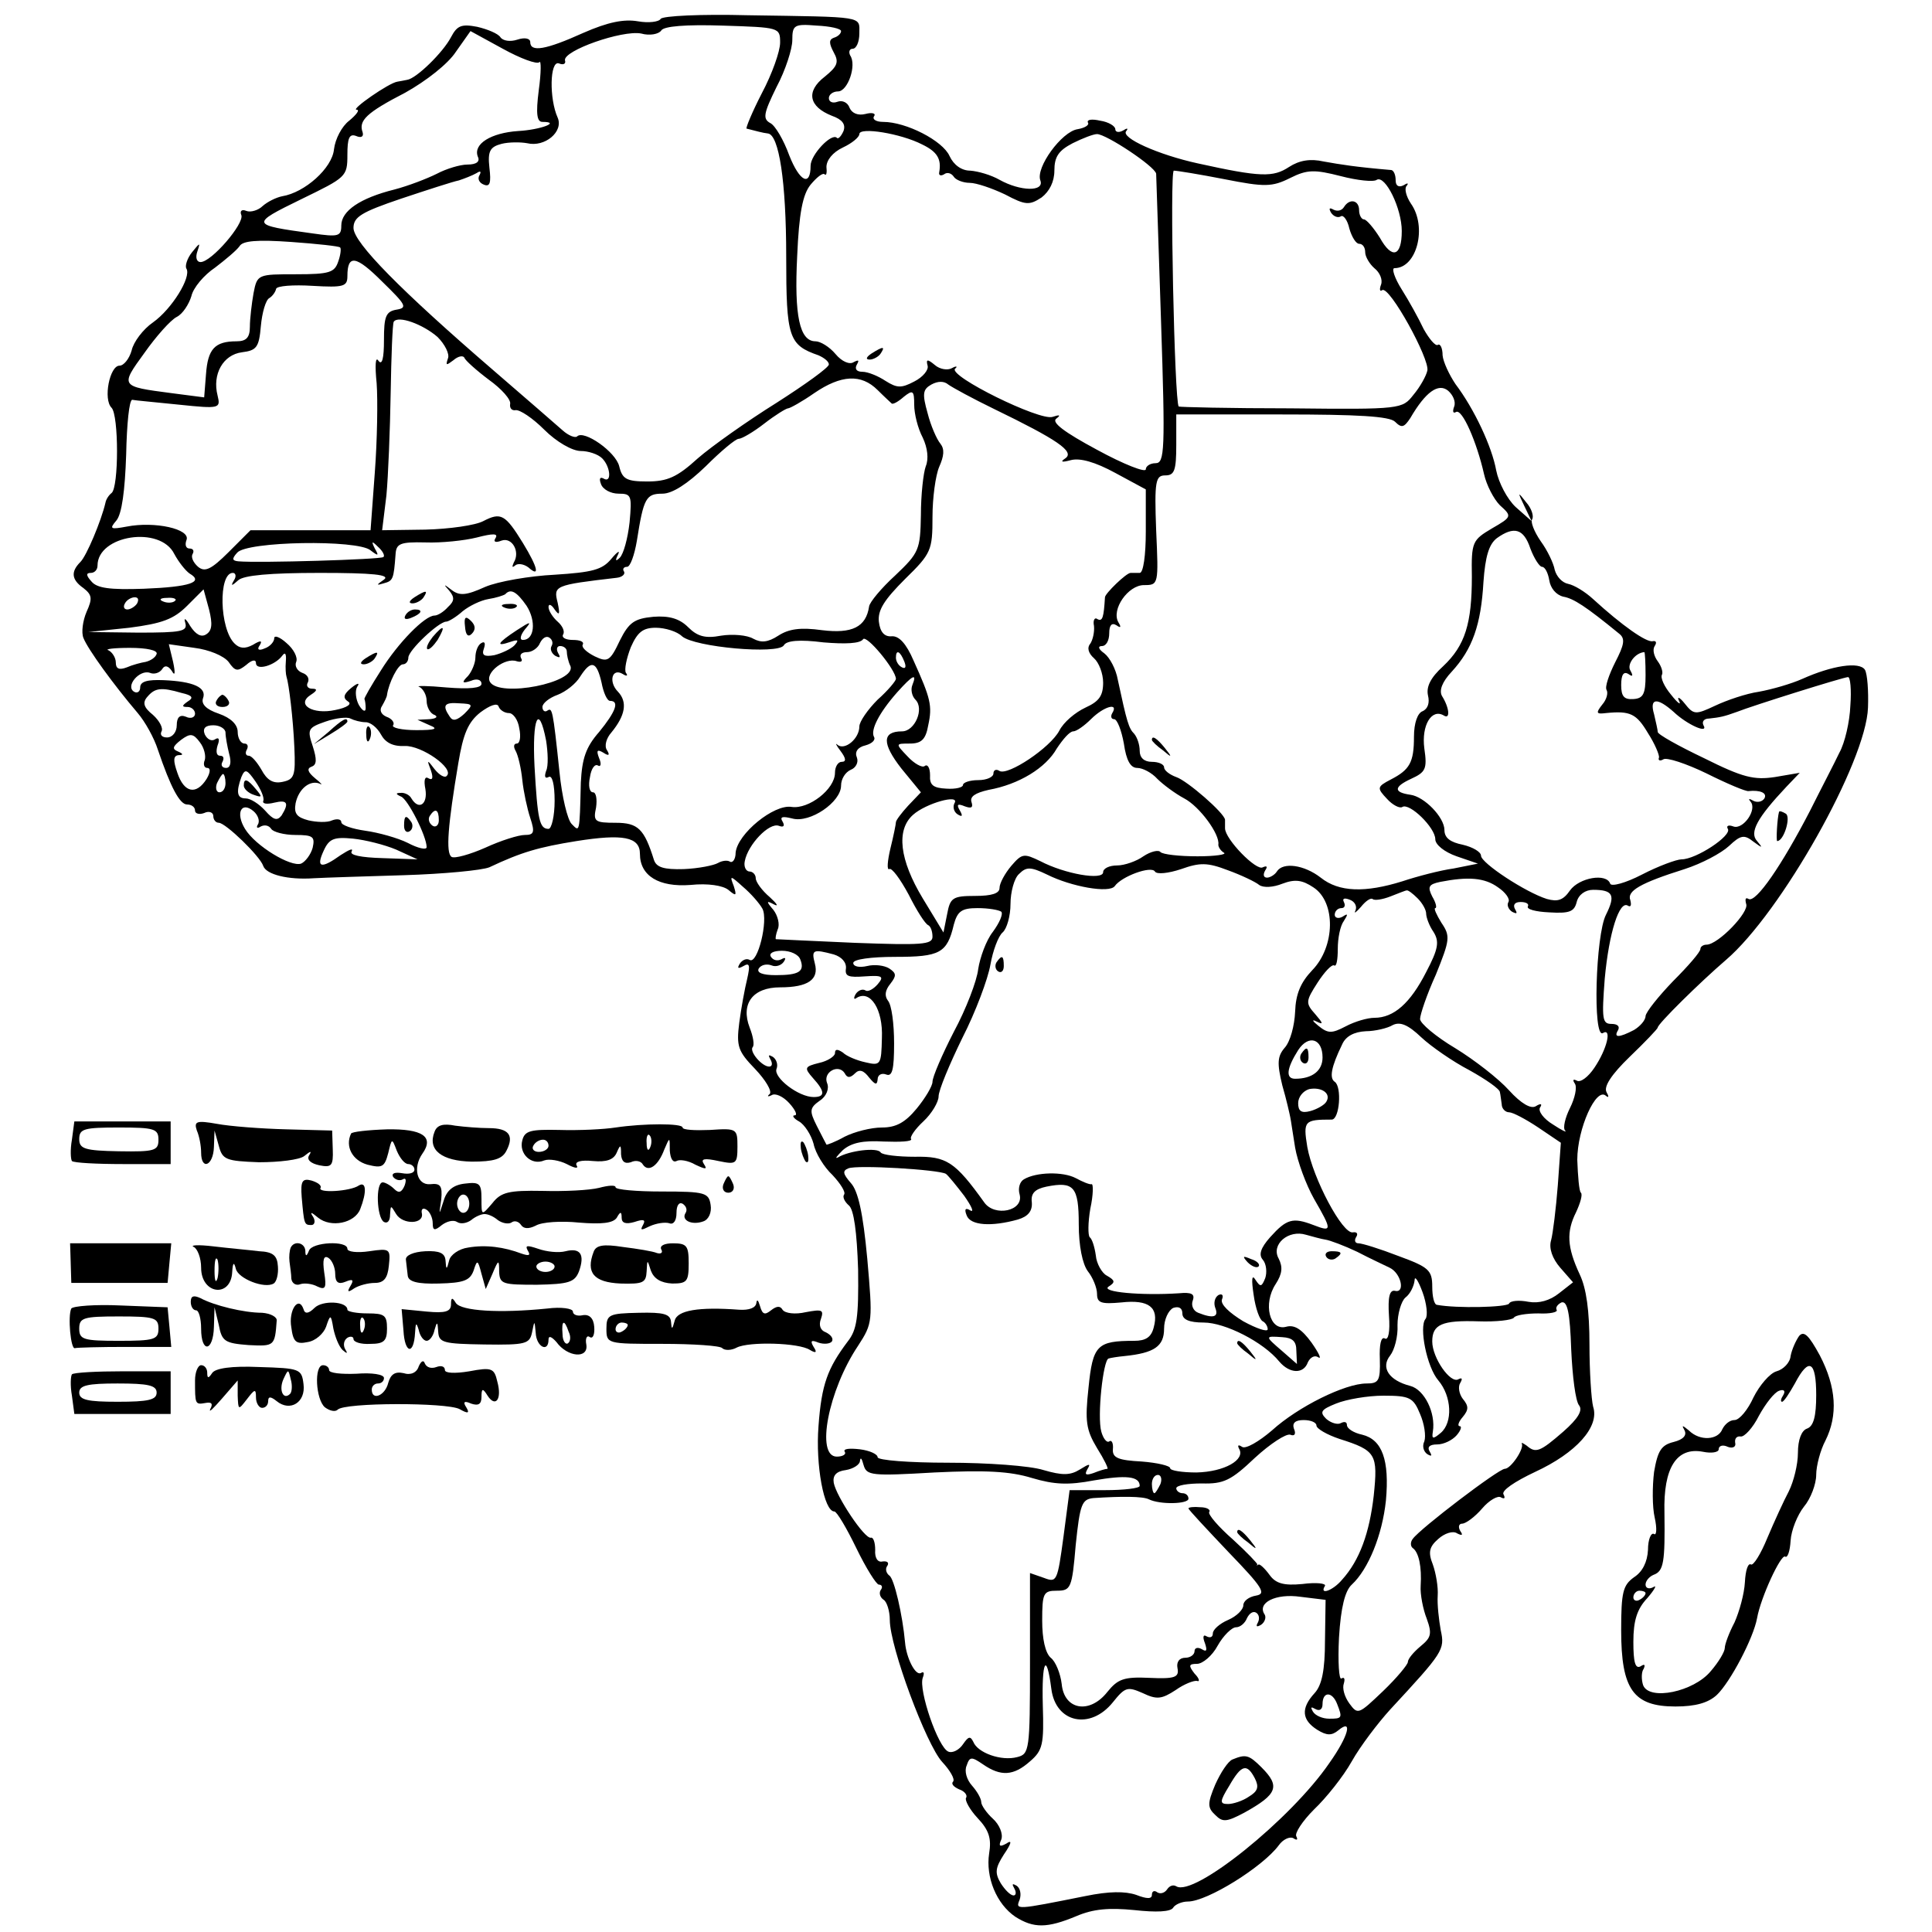 <?xml version="1.0" standalone="no"?>
<!DOCTYPE svg PUBLIC "-//W3C//DTD SVG 20010904//EN"
 "http://www.w3.org/TR/2001/REC-SVG-20010904/DTD/svg10.dtd">
<svg version="1.0" xmlns="http://www.w3.org/2000/svg"
 width="317pt" height="317pt" viewBox="0 0 317 317"
 preserveAspectRatio="xMidYMid meet">
<g transform="translate(0,317) scale(0.1,-0.1)"
fill="#000000" stroke="none">
<path d="M1084 3139 c-3 -5 -20 -7 -37 -4 -23 4 -49 -1 -90 -19 -62 -28 -87
-32 -87 -15 0 6 -9 8 -21 4 -12 -4 -24 -2 -28 4 -4 6 -21 13 -38 17 -26 5 -33
2 -43 -17 -13 -25 -57 -68 -72 -70 -4 -1 -11 -2 -16 -3 -14 -2 -77 -46 -67
-46 6 0 0 -8 -12 -18 -12 -9 -23 -30 -25 -47 -3 -31 -48 -71 -85 -77 -10 -2
-24 -9 -32 -16 -7 -7 -20 -11 -27 -8 -7 3 -11 0 -8 -7 5 -14 -49 -77 -67 -77
-6 0 -9 7 -5 18 5 15 4 14 -9 -2 -8 -10 -12 -23 -9 -27 8 -14 -24 -66 -55 -88
-16 -11 -32 -32 -35 -46 -4 -14 -13 -25 -20 -25 -16 0 -27 -55 -13 -69 12 -12
12 -131 0 -140 -4 -3 -9 -10 -10 -16 -7 -30 -31 -87 -41 -97 -16 -16 -15 -29
5 -43 14 -11 15 -17 5 -39 -6 -14 -9 -34 -5 -43 7 -18 49 -76 89 -123 12 -14
27 -41 33 -60 21 -62 36 -90 48 -90 7 0 13 -4 13 -10 0 -5 7 -7 15 -4 8 4 15
1 15 -5 0 -6 4 -11 9 -11 11 0 68 -55 73 -71 5 -14 41 -23 83 -20 17 1 83 3
148 5 65 2 128 8 140 13 53 25 81 33 143 43 76 12 104 7 104 -21 0 -36 31 -55
83 -51 29 3 53 -1 62 -8 13 -11 14 -10 9 6 -7 18 -6 18 15 -1 13 -11 27 -27
32 -36 10 -19 -8 -92 -21 -84 -5 3 -12 0 -16 -6 -5 -8 -3 -9 6 -4 10 6 11 1 6
-21 -4 -16 -10 -49 -13 -72 -5 -39 -2 -47 26 -76 17 -18 28 -36 24 -41 -5 -4
-3 -5 3 -2 6 4 19 -2 29 -13 10 -11 14 -20 9 -20 -5 0 -2 -5 7 -10 9 -5 20
-22 24 -37 3 -15 17 -38 31 -51 13 -14 22 -28 19 -32 -3 -4 1 -12 8 -18 8 -7
13 -43 15 -105 1 -79 -2 -99 -17 -118 -33 -44 -43 -70 -48 -139 -5 -64 9 -140
26 -140 4 0 20 -27 36 -60 16 -33 33 -60 37 -60 5 0 7 -4 3 -9 -3 -5 -1 -12 5
-16 5 -3 10 -18 10 -33 0 -44 60 -205 86 -233 13 -14 21 -28 18 -32 -4 -4 1
-9 10 -13 9 -3 14 -10 11 -14 -2 -4 6 -19 19 -33 19 -20 23 -34 19 -58 -6 -39
12 -83 43 -104 30 -19 52 -19 100 1 28 12 54 14 95 10 36 -4 60 -3 64 4 3 5
14 10 24 10 32 0 123 57 149 92 7 10 18 15 24 12 6 -4 8 -3 5 3 -3 5 10 25 29
44 20 19 48 54 62 79 14 25 43 63 63 85 87 94 90 98 83 130 -3 17 -6 42 -5 57
1 14 -3 37 -8 51 -8 20 -6 29 9 42 10 9 24 14 31 9 8 -4 10 -3 5 4 -4 7 -2 12
3 12 6 0 21 11 33 25 11 13 26 22 31 18 6 -3 7 -1 4 5 -4 6 18 21 52 37 67 31
106 74 95 107 -3 12 -6 58 -6 102 0 55 -5 92 -16 115 -21 45 -22 70 -6 102 7
15 11 29 8 32 -3 2 -5 27 -6 54 0 51 31 120 47 105 5 -4 5 -1 1 6 -5 9 8 29
38 58 25 24 46 46 46 48 0 6 69 74 112 111 90 77 230 325 233 414 1 27 -1 55
-5 62 -9 14 -54 7 -103 -15 -18 -8 -49 -17 -71 -21 -21 -3 -53 -14 -72 -23
-32 -15 -35 -15 -50 4 -8 10 -13 12 -9 4 4 -8 -2 -4 -13 10 -11 13 -18 28 -15
33 2 4 -1 14 -7 22 -6 8 -9 19 -5 25 4 6 2 9 -3 8 -10 -3 -51 26 -98 69 -13
12 -31 23 -41 25 -10 2 -19 12 -22 23 -2 11 -12 32 -23 47 -11 16 -17 32 -14
36 3 5 -1 18 -10 28 -14 18 -14 17 -3 -6 l12 -25 -26 23 c-14 13 -28 40 -32
60 -7 39 -36 101 -67 142 -10 15 -20 36 -21 47 0 12 -4 20 -8 17 -4 -2 -14 10
-23 26 -8 17 -24 46 -36 65 -12 19 -17 35 -12 35 37 0 54 68 27 106 -8 12 -11
25 -7 29 4 5 1 5 -5 1 -8 -4 -13 -1 -13 8 0 9 -3 16 -7 17 -59 5 -83 9 -111
14 -22 5 -40 2 -57 -9 -26 -17 -46 -17 -150 6 -64 14 -127 42 -117 53 4 5 1 5
-5 1 -7 -4 -13 -3 -13 2 0 5 -11 12 -25 14 -13 3 -22 2 -20 -3 3 -4 -5 -9 -17
-11 -26 -4 -69 -63 -61 -84 7 -19 -33 -18 -67 1 -14 8 -35 14 -48 15 -14 0
-27 9 -34 24 -11 25 -71 56 -109 56 -11 0 -18 4 -15 9 4 5 -3 7 -14 4 -12 -3
-22 1 -26 10 -3 9 -12 13 -20 10 -8 -3 -14 0 -14 6 0 6 7 11 15 11 16 0 31 43
20 59 -3 6 -1 11 4 11 6 0 11 11 11 25 0 29 11 27 -183 30 -76 2 -140 -1 -143
-6z m196 -39 c0 -14 -13 -51 -30 -83 -16 -31 -27 -58 -25 -58 16 -4 26 -7 35
-8 18 -2 30 -78 30 -202 0 -133 4 -145 53 -162 9 -4 17 -10 17 -15 0 -5 -39
-33 -86 -63 -48 -30 -106 -71 -129 -91 -34 -31 -50 -38 -83 -38 -34 0 -41 4
-46 25 -6 24 -58 60 -69 49 -3 -3 -14 1 -24 10 -10 9 -61 53 -113 98 -152 131
-230 210 -230 234 0 18 13 26 78 48 42 14 85 28 95 30 9 3 22 8 29 12 6 4 8 3
5 -3 -4 -6 -1 -13 7 -16 10 -4 12 3 9 28 -3 27 1 34 20 39 12 3 31 3 42 1 29
-7 60 19 50 42 -14 31 -13 94 2 89 7 -3 12 -1 10 5 -3 16 94 50 125 44 14 -4
29 -1 33 5 4 7 40 10 101 8 93 -3 94 -3 94 -28z m100 19 c0 -4 -5 -9 -12 -11
-8 -3 -8 -9 0 -24 9 -16 6 -23 -15 -40 -31 -24 -26 -49 12 -64 17 -6 23 -14
19 -25 -4 -9 -9 -14 -11 -11 -9 8 -43 -28 -43 -46 0 -35 -18 -26 -35 17 -9 25
-23 49 -31 53 -13 7 -11 16 10 59 15 28 26 63 26 77 0 25 3 27 40 24 22 -1 40
-5 40 -9z m-495 -51 c3 4 3 -17 -1 -46 -5 -39 -3 -52 6 -52 31 0 -3 -13 -40
-15 -44 -3 -74 -21 -66 -42 4 -8 -2 -13 -17 -13 -12 0 -35 -7 -50 -15 -16 -8
-47 -20 -70 -26 -56 -14 -87 -35 -87 -59 0 -18 -5 -19 -47 -13 -102 14 -103
15 -19 56 74 36 76 37 76 73 0 27 3 35 14 31 9 -4 13 -1 11 6 -7 19 6 32 70
65 34 19 70 47 83 67 l24 34 53 -29 c29 -16 56 -26 60 -22z m628 -135 c25 -12
32 -24 28 -46 -1 -5 3 -6 8 -3 5 4 12 2 16 -4 3 -5 15 -10 26 -10 11 0 37 -9
58 -19 34 -18 40 -18 60 -5 13 10 21 26 21 44 0 23 7 33 30 45 16 8 34 15 40
15 15 0 95 -53 97 -65 0 -5 4 -115 8 -242 7 -212 6 -233 -9 -233 -9 0 -16 -5
-16 -10 0 -6 -36 8 -80 32 -54 29 -75 45 -67 51 8 6 6 7 -6 3 -21 -7 -171 67
-160 79 5 4 2 5 -5 1 -7 -4 -20 -2 -28 5 -12 10 -15 10 -12 -1 2 -7 -8 -19
-22 -26 -21 -11 -28 -11 -47 1 -12 8 -29 15 -38 15 -10 0 -13 5 -9 12 4 7 3 8
-5 4 -7 -5 -20 1 -30 13 -10 12 -25 21 -33 21 -26 0 -35 42 -30 140 3 70 9
101 22 117 10 12 20 20 23 17 3 -3 4 3 3 12 0 11 10 24 27 32 15 7 27 17 27
22 0 12 68 1 103 -17z m496 -57 c66 -13 78 -13 108 2 28 14 40 14 83 3 27 -7
54 -10 59 -6 14 8 41 -47 41 -84 0 -42 -16 -47 -36 -11 -10 16 -22 30 -26 30
-4 0 -8 7 -8 15 0 17 -16 20 -25 5 -4 -6 -11 -7 -17 -4 -7 4 -8 2 -4 -5 4 -6
11 -9 16 -6 4 3 11 -6 14 -20 4 -14 11 -25 16 -25 6 0 10 -6 10 -14 0 -7 7
-19 15 -26 9 -7 14 -19 11 -27 -3 -8 -2 -12 2 -9 12 7 78 -113 74 -132 -2 -9
-12 -27 -23 -40 -18 -23 -20 -24 -201 -22 -100 0 -183 2 -184 3 -7 8 -15 387
-8 387 5 0 42 -6 83 -14z m-1451 -112 c2 -1 1 -12 -3 -23 -6 -18 -14 -21 -69
-21 -63 0 -64 0 -70 -31 -3 -17 -6 -42 -6 -55 0 -18 -6 -24 -22 -24 -36 0 -47
-13 -50 -54 l-3 -38 -54 7 c-84 11 -84 11 -44 66 19 27 43 54 53 59 10 5 20
21 24 34 3 14 21 35 39 47 17 13 35 28 40 35 5 9 29 11 85 7 42 -3 79 -7 80
-9z m93 -102 c-18 -3 -21 -11 -21 -50 0 -30 -3 -42 -9 -34 -5 8 -6 -7 -3 -37
2 -27 1 -93 -3 -146 l-7 -95 -99 0 -98 0 -36 -36 c-29 -29 -39 -33 -50 -24 -8
7 -12 16 -9 21 3 5 1 9 -5 9 -6 0 -8 6 -5 14 7 18 -52 31 -98 22 -27 -5 -29
-4 -17 10 9 11 14 49 16 108 1 50 5 90 10 90 4 -1 39 -4 77 -8 67 -7 68 -6 63
15 -9 35 9 67 40 71 24 3 28 8 31 43 2 22 8 43 14 46 5 3 10 10 11 15 1 5 28
7 60 5 51 -3 57 -1 57 16 0 36 14 34 57 -9 39 -38 42 -43 24 -46z m67 -45 c12
-12 20 -28 17 -35 -4 -12 -3 -12 9 -3 8 7 16 8 18 4 1 -4 20 -21 40 -36 21
-15 37 -33 35 -40 -1 -7 3 -11 9 -10 7 1 28 -13 47 -32 20 -20 46 -35 60 -35
12 0 28 -5 35 -12 14 -14 16 -42 2 -33 -6 3 -7 -1 -4 -9 3 -9 16 -16 29 -16
21 0 22 -3 18 -47 -3 -27 -10 -52 -16 -58 -7 -7 -8 -5 -3 5 4 8 -1 5 -11 -7
-15 -18 -31 -22 -93 -26 -41 -2 -93 -11 -114 -20 -31 -14 -42 -15 -55 -5 -13
10 -14 10 -4 -1 9 -11 9 -17 -2 -27 -7 -8 -17 -14 -22 -14 -16 0 -60 -45 -88
-90 -16 -25 -28 -46 -27 -47 1 -2 2 -9 2 -15 0 -7 -5 -5 -11 5 -5 9 -7 23 -3
30 5 7 1 7 -10 -2 -12 -10 -14 -16 -5 -22 7 -4 -1 -10 -21 -14 -37 -8 -65 9
-40 25 11 7 11 10 2 10 -7 0 -10 5 -7 10 3 6 0 13 -9 16 -8 3 -13 11 -10 18 3
7 -4 21 -16 31 -11 10 -20 13 -20 8 0 -6 -7 -14 -16 -17 -9 -4 -13 -2 -8 5 5
8 2 9 -11 1 -13 -7 -22 -6 -30 2 -25 24 -27 116 -3 116 5 0 6 -6 2 -12 -6 -10
-4 -10 7 0 9 8 51 12 134 12 87 0 116 -3 105 -11 -13 -9 -13 -10 0 -6 15 4 16
7 19 47 1 18 7 21 49 20 26 -1 64 3 84 8 27 7 36 7 31 -1 -4 -6 0 -8 10 -4 17
6 31 -18 20 -36 -3 -7 -3 -9 2 -5 4 4 14 3 22 -3 19 -17 16 -1 -9 40 -29 47
-36 51 -65 36 -13 -7 -56 -13 -95 -14 l-71 -1 7 57 c3 32 6 108 7 168 1 61 3
113 5 117 7 11 48 -4 72 -25z m722 -87 c11 -11 22 -21 23 -22 2 -2 11 3 20 11
15 12 17 10 17 -13 0 -15 6 -39 14 -54 8 -17 10 -35 5 -47 -4 -11 -8 -47 -8
-80 -1 -57 -3 -62 -42 -99 -23 -21 -42 -44 -43 -51 -5 -34 -28 -45 -77 -39
-36 5 -55 2 -72 -9 -17 -11 -28 -12 -41 -5 -10 6 -34 8 -53 5 -26 -5 -39 -1
-54 14 -14 14 -31 19 -57 17 -31 -3 -40 -9 -55 -39 -16 -34 -20 -36 -41 -26
-14 7 -22 15 -20 19 3 5 -4 8 -16 8 -12 0 -19 4 -16 9 3 5 -1 14 -9 21 -8 7
-15 18 -15 24 0 6 5 4 10 -4 8 -11 9 -8 5 11 -7 28 -6 29 97 41 9 1 14 6 12
10 -3 4 -1 8 5 8 5 0 12 19 16 43 11 70 15 77 42 77 16 0 41 16 71 45 25 25
49 45 54 45 5 0 24 11 42 25 18 14 36 25 39 25 3 0 23 11 43 25 44 30 77 32
104 5z m191 -31 c103 -50 133 -70 117 -81 -9 -6 -6 -7 9 -3 15 4 40 -3 73 -21
l50 -27 0 -69 c0 -39 -4 -68 -10 -68 -5 0 -12 0 -15 0 -7 0 -42 -34 -42 -40
-2 -33 -4 -40 -12 -36 -5 4 -8 -2 -6 -11 1 -10 -2 -23 -6 -29 -6 -7 -3 -16 6
-24 8 -7 15 -25 15 -40 0 -22 -7 -31 -29 -41 -17 -8 -36 -24 -43 -38 -15 -28
-84 -74 -98 -66 -6 4 -10 1 -10 -4 0 -6 -11 -11 -25 -11 -14 0 -25 -4 -25 -8
0 -4 -12 -7 -27 -6 -22 1 -28 6 -27 22 0 12 -4 19 -9 15 -4 -3 -17 4 -28 16
-20 21 -20 21 4 21 19 0 26 7 30 30 7 32 4 44 -24 106 -12 28 -24 41 -36 40
-12 -1 -19 7 -21 24 -2 19 9 36 43 70 43 42 45 47 45 102 0 31 5 68 11 82 8
18 9 29 2 38 -6 7 -16 30 -21 50 -9 32 -8 39 6 47 11 6 21 6 28 0 7 -5 40 -23
75 -40z m755 4 c-3 -8 -2 -12 3 -9 10 6 34 -49 46 -102 4 -18 16 -41 26 -51
20 -18 20 -19 -13 -38 -32 -19 -34 -22 -33 -79 0 -77 -11 -113 -47 -147 -21
-19 -28 -34 -25 -48 3 -12 0 -22 -9 -26 -8 -3 -14 -19 -14 -42 0 -42 -7 -54
-38 -70 -23 -12 -23 -14 -6 -32 9 -10 21 -16 25 -13 12 7 54 -34 54 -53 0 -9
15 -21 35 -28 l35 -12 -40 -8 c-22 -3 -60 -13 -84 -21 -61 -19 -104 -18 -134
6 -27 21 -62 26 -72 10 -3 -5 -11 -10 -16 -10 -6 0 -7 5 -3 12 4 6 3 8 -4 5
-10 -7 -62 46 -62 64 0 5 0 11 0 14 -1 11 -62 64 -80 70 -11 4 -20 11 -20 16
0 5 -9 9 -20 9 -13 0 -20 7 -20 18 0 10 -4 22 -9 28 -9 9 -12 19 -27 89 -3 17
-13 36 -22 43 -10 7 -11 12 -4 12 7 0 12 9 12 21 0 13 4 18 12 13 7 -5 8 -3 3
5 -12 21 16 61 42 61 24 0 24 1 20 90 -3 81 -1 90 15 90 15 0 18 8 18 50 l0
50 173 0 c125 0 177 -3 186 -12 11 -11 15 -9 25 6 25 43 46 58 62 45 8 -7 13
-18 10 -26z m125 -233 c6 -16 15 -30 19 -30 5 0 10 -10 12 -22 2 -13 11 -24
23 -27 17 -3 37 -16 92 -61 10 -8 8 -18 -7 -47 -10 -20 -17 -40 -14 -45 3 -5
0 -16 -7 -24 -11 -14 -10 -16 6 -14 40 4 50 -1 69 -33 11 -17 19 -36 18 -40
-2 -5 2 -6 7 -3 5 4 38 -7 71 -23 34 -17 65 -30 69 -29 19 2 31 -3 26 -12 -4
-6 -12 -7 -18 -4 -7 4 -9 4 -5 -1 12 -13 -12 -47 -28 -41 -8 3 -12 1 -9 -4 7
-11 -52 -50 -76 -50 -8 0 -38 -11 -65 -25 -27 -14 -50 -20 -52 -15 -6 18 -51
10 -66 -11 -11 -16 -20 -19 -38 -14 -35 11 -108 59 -108 71 0 6 -13 14 -30 18
-20 4 -30 11 -30 24 0 21 -33 55 -56 58 -28 4 -27 13 1 26 24 11 27 16 22 50
-5 38 12 66 32 54 11 -7 9 13 -3 32 -5 9 0 23 16 40 34 37 48 77 52 147 3 42
9 62 22 72 28 20 44 16 55 -17z m-2225 -9 c7 -13 18 -27 25 -32 24 -14 1 -22
-75 -25 -56 -2 -77 1 -86 12 -9 10 -9 14 -1 14 6 0 11 5 11 12 0 50 103 66
126 19z m322 6 c13 -10 14 -9 7 3 -6 12 -5 13 5 3 8 -7 12 -15 9 -17 -4 -4
-205 -10 -238 -7 -10 1 -11 4 -2 14 15 19 198 22 219 4z m-270 -138 c-8 -5
-17 0 -26 14 -7 12 -11 15 -8 5 4 -14 -6 -16 -77 -16 l-82 1 67 7 c54 7 73 14
95 36 l27 27 9 -33 c6 -24 5 -35 -5 -41z m526 47 c16 -25 13 -56 -6 -56 -6 0
-4 8 3 17 12 14 10 14 -13 -1 -32 -21 -36 -28 -10 -19 12 4 14 3 6 -6 -6 -6
-21 -13 -33 -16 -17 -3 -21 0 -17 11 3 9 1 12 -4 9 -6 -3 -10 -14 -10 -24 0
-9 -6 -23 -12 -30 -11 -11 -10 -13 5 -8 9 4 17 2 17 -5 0 -7 -20 -9 -57 -6
-32 3 -52 3 -45 1 6 -3 12 -13 12 -23 0 -10 6 -21 13 -23 6 -3 3 -6 -8 -7
l-20 -1 20 -9 c15 -6 9 -8 -22 -8 -24 0 -41 4 -38 8 3 4 -2 11 -11 14 -9 4
-12 11 -7 18 4 7 8 15 8 18 3 20 18 50 26 50 5 0 9 5 9 11 0 12 50 59 62 59 4
0 17 8 27 17 11 9 30 18 42 20 13 2 25 6 28 8 9 10 19 4 35 -19z m-639 4 c-3
-5 -11 -10 -16 -10 -6 0 -7 5 -4 10 3 6 11 10 16 10 6 0 7 -4 4 -10z m62 4
c-3 -3 -12 -4 -19 -1 -8 3 -5 6 6 6 11 1 17 -2 13 -5z m832 -58 c21 -18 157
-30 167 -15 4 8 26 10 65 5 36 -3 60 -2 65 5 5 9 54 -50 54 -65 0 -3 -13 -19
-30 -34 -16 -16 -30 -36 -30 -44 0 -20 -24 -40 -36 -30 -4 4 -2 -1 5 -10 9
-12 10 -18 2 -18 -6 0 -11 -8 -11 -18 0 -27 -43 -60 -71 -56 -29 5 -89 -44
-92 -75 0 -11 -5 -17 -9 -15 -4 3 -13 2 -20 -2 -7 -4 -32 -9 -56 -10 -33 -1
-45 3 -49 15 -16 51 -26 61 -63 61 -34 0 -37 2 -32 25 2 14 0 25 -5 25 -6 0
-8 11 -5 25 2 14 8 22 13 19 5 -3 6 3 2 12 -5 13 -3 15 7 9 9 -6 11 -4 6 4 -5
7 -1 20 7 29 23 28 27 50 11 67 -16 16 -10 40 8 29 6 -4 9 -3 5 2 -3 5 1 24 8
42 11 25 20 32 41 32 15 0 35 -6 43 -14z m-214 -16 c-3 -5 0 -12 6 -16 8 -4 9
-3 5 4 -4 7 -2 12 3 12 6 0 11 -4 11 -9 0 -5 2 -16 6 -24 10 -27 -116 -52
-132 -26 -9 15 25 41 44 34 7 -2 10 0 7 5 -3 6 1 10 10 10 8 0 18 7 21 15 4 8
10 12 15 9 5 -3 7 -9 4 -14z m-648 -13 c-2 -6 -10 -11 -18 -13 -7 -1 -22 -5
-31 -9 -13 -5 -18 -2 -18 8 0 8 -6 17 -12 20 -7 2 9 4 35 4 28 0 46 -4 44 -10z
m118 -13 c11 -16 15 -16 29 -5 10 9 16 9 16 3 0 -13 31 -4 43 12 5 7 7 3 6 -9
-1 -11 0 -22 1 -25 4 -12 11 -69 13 -117 2 -46 0 -52 -20 -56 -15 -3 -25 3
-34 20 -7 12 -16 23 -21 23 -5 0 -6 5 -3 10 3 6 1 10 -4 10 -6 0 -11 9 -11 19
0 12 -11 23 -31 30 -21 7 -29 16 -26 25 7 18 -16 28 -65 30 -26 1 -38 -2 -38
-12 0 -7 -5 -10 -10 -7 -15 9 9 37 26 31 7 -3 16 0 20 6 4 7 10 6 16 -3 5 -9
6 -4 2 15 l-7 29 42 -6 c24 -3 48 -13 56 -23z m1109 0 c3 -8 2 -12 -4 -9 -6 3
-10 10 -10 16 0 14 7 11 14 -7z m1216 -22 c0 -31 -4 -38 -20 -39 -15 -1 -20 4
-20 23 0 17 4 23 12 18 7 -5 8 -3 3 6 -6 10 8 29 23 30 1 0 2 -17 2 -38z
m-1713 -12 c3 -16 9 -30 14 -30 16 0 9 -18 -18 -51 -22 -25 -28 -44 -30 -83
-2 -85 -2 -81 -15 -68 -7 7 -16 45 -20 85 -11 105 -12 106 -20 101 -4 -3 -8 0
-8 6 0 6 11 15 25 20 13 5 30 18 37 30 18 28 27 25 35 -10z m510 -4 c-3 -7 -1
-18 5 -24 15 -15 -1 -52 -22 -52 -33 0 -33 -20 -1 -61 l32 -39 -21 -22 c-11
-12 -20 -24 -20 -27 0 -3 -4 -23 -9 -43 -5 -21 -6 -36 -2 -34 4 3 18 -16 32
-42 13 -26 27 -48 32 -50 4 -2 7 -10 7 -19 0 -13 -18 -14 -127 -10 -71 3 -129
6 -130 6 -1 1 0 8 3 16 4 8 0 23 -7 32 -12 14 -12 16 1 9 8 -4 5 1 -7 12 -13
11 -23 25 -23 31 0 6 -5 11 -10 11 -6 0 -10 8 -8 17 5 27 40 64 56 58 8 -3 10
0 6 7 -5 8 0 9 16 5 29 -8 80 27 80 54 0 11 7 22 16 26 8 3 13 12 10 20 -4 9
1 17 14 20 11 3 17 9 14 14 -6 11 8 39 38 73 26 29 33 32 25 12z m1539 -34
c-1 -26 -9 -61 -18 -77 -8 -17 -30 -59 -48 -95 -46 -89 -89 -152 -101 -145 -5
3 -6 0 -4 -8 6 -13 -46 -67 -65 -67 -5 0 -10 -3 -10 -7 0 -5 -20 -28 -45 -53
-24 -25 -44 -50 -45 -57 0 -7 -9 -17 -19 -23 -25 -13 -34 -13 -26 0 3 6 -1 10
-11 10 -15 0 -16 8 -11 74 7 76 24 129 38 120 5 -3 6 1 4 9 -6 15 16 28 89 51
28 9 60 26 73 38 19 18 25 19 40 7 15 -11 16 -11 6 1 -13 14 0 38 48 89 l22
23 -41 -7 c-34 -5 -52 -1 -116 31 -42 20 -76 39 -76 43 0 3 -3 16 -6 29 -8 27
5 28 32 4 22 -21 58 -37 49 -22 -3 6 1 11 9 11 18 2 24 3 46 11 25 10 175 57
182 57 4 1 6 -21 4 -47z m-2738 21 c18 -4 20 -8 10 -14 -10 -7 -10 -9 0 -9 6
0 12 -5 12 -11 0 -6 -7 -9 -15 -5 -10 4 -15 -1 -15 -14 0 -11 -7 -20 -16 -20
-8 0 -12 4 -9 10 3 5 -3 17 -14 27 -15 12 -18 20 -9 30 12 14 22 16 56 6z
m464 -34 c-12 -11 -19 -13 -24 -5 -13 19 -9 24 16 22 22 -1 23 -2 8 -17z m73
1 c7 0 15 -11 17 -25 3 -14 1 -25 -4 -25 -5 0 -6 -5 -2 -12 4 -7 9 -28 11 -48
2 -19 8 -47 13 -62 8 -24 6 -28 -9 -28 -10 0 -39 -9 -65 -21 -25 -11 -50 -18
-55 -15 -10 6 -6 53 11 154 8 48 16 67 36 83 16 12 28 16 30 10 2 -6 10 -11
17 -11z m990 0 c-3 -5 -2 -10 3 -10 5 0 12 -18 16 -40 4 -28 11 -40 22 -40 9
0 24 -8 33 -18 9 -9 29 -24 44 -32 25 -13 59 -59 56 -76 0 -4 4 -10 9 -13 6
-3 -14 -6 -43 -6 -30 0 -57 3 -61 7 -3 4 -16 1 -28 -7 -11 -8 -31 -15 -43 -15
-13 0 -23 -5 -23 -11 0 -14 -63 -3 -103 18 -27 13 -30 13 -48 -8 -10 -12 -19
-28 -19 -36 0 -9 -13 -13 -40 -13 -37 0 -41 -3 -46 -30 l-6 -30 -34 56 c-38
63 -44 112 -16 137 21 19 78 35 68 19 -3 -6 -1 -14 5 -18 8 -5 9 -3 4 6 -6 10
-4 12 8 7 11 -4 14 -2 11 7 -3 9 6 15 28 20 50 9 94 36 112 68 10 15 21 28 27
28 5 0 18 9 29 20 21 21 46 28 35 10z m-1225 -15 c8 0 19 -9 25 -20 7 -13 19
-20 39 -19 28 1 82 -37 69 -49 -3 -4 -12 1 -20 11 -12 16 -13 16 -6 -2 4 -12
3 -17 -4 -13 -6 4 -8 -3 -5 -18 4 -25 -11 -35 -23 -15 -3 6 -12 10 -18 9 -8 0
-8 -2 1 -6 11 -4 42 -65 42 -83 0 -5 -14 -2 -31 7 -16 8 -48 17 -70 20 -21 3
-39 9 -39 14 0 5 -7 6 -15 3 -8 -4 -26 -3 -39 0 -19 5 -24 11 -21 28 5 24 24
39 40 32 5 -3 2 1 -8 9 -12 10 -14 16 -6 19 9 3 9 12 2 34 -9 27 -8 30 21 40
17 6 36 8 41 5 6 -3 17 -6 25 -6z m296 -30 c3 -19 4 -42 0 -50 -3 -9 -2 -13 4
-10 6 4 10 -12 10 -39 0 -25 -5 -46 -10 -46 -15 0 -18 15 -23 103 -4 79 7 104
19 42z m-526 13 c0 -7 3 -23 6 -35 4 -14 2 -23 -5 -23 -7 0 -9 5 -6 10 3 6 2
10 -4 10 -6 0 -7 7 -4 17 4 10 2 14 -4 10 -6 -4 -13 0 -17 8 -4 10 1 15 14 15
11 0 20 -6 20 -12z m-34 -45 c-3 -7 -1 -13 4 -13 6 0 5 -8 -1 -18 -17 -27 -37
-23 -48 10 -7 20 -7 28 2 29 8 0 8 2 -1 6 -10 4 -9 8 5 19 15 11 20 11 31 -4
7 -9 10 -22 8 -29z m96 -67 c-2 -5 6 -6 18 -3 21 5 25 0 12 -21 -7 -9 -13 -8
-27 8 -10 11 -24 20 -32 20 -14 0 -16 10 -7 35 6 14 9 13 23 -7 9 -13 15 -27
13 -32z m-62 29 c0 -8 -4 -15 -10 -15 -5 0 -7 7 -4 15 4 8 8 15 10 15 2 0 4
-7 4 -15z m53 -68 c-3 -5 -1 -7 5 -3 6 3 13 2 17 -4 3 -5 21 -10 40 -10 29 0
32 -3 28 -21 -3 -11 -12 -23 -19 -26 -17 -6 -75 29 -92 57 -16 26 -6 46 14 29
7 -6 11 -16 7 -22z m297 7 c0 -8 -5 -12 -10 -9 -6 4 -8 11 -5 16 9 14 15 11
15 -7z m-70 -48 l35 -16 -57 2 c-36 1 -55 5 -51 11 3 6 -4 3 -18 -6 -32 -23
-41 -21 -28 7 9 20 17 23 48 20 20 -2 52 -10 71 -18z m1416 -58 c7 -5 23 -4
38 2 21 8 33 6 51 -6 37 -24 36 -97 -2 -136 -19 -20 -27 -39 -28 -68 -1 -23
-8 -49 -17 -59 -12 -14 -13 -25 -4 -62 7 -24 12 -47 13 -52 1 -4 4 -26 8 -50
4 -23 18 -61 31 -84 30 -52 30 -55 -1 -43 -34 13 -44 10 -71 -20 -16 -18 -19
-29 -12 -37 6 -7 7 -21 4 -30 -6 -15 -8 -15 -16 -3 -6 10 -7 1 -3 -25 3 -22
10 -41 15 -43 4 -2 8 -8 8 -13 0 -5 -18 1 -40 13 -23 14 -38 28 -35 36 3 7 0
10 -6 7 -6 -4 -8 -13 -5 -21 6 -15 -3 -18 -28 -8 -8 3 -12 12 -9 20 4 11 -2
14 -23 12 -61 -4 -129 2 -115 11 11 7 11 10 -3 18 -8 4 -17 20 -18 33 -2 14
-6 27 -10 30 -3 3 -3 24 1 47 5 23 5 41 2 40 -3 -1 -15 4 -26 10 -21 11 -65
10 -85 -2 -7 -4 -10 -15 -7 -25 7 -27 -41 -37 -58 -13 -48 67 -62 76 -114 75
-28 0 -53 3 -56 7 -5 9 -52 3 -70 -8 -6 -3 -2 2 8 12 14 12 33 16 67 14 27 -1
47 0 45 4 -3 3 7 17 20 29 14 13 25 32 25 41 0 10 18 53 39 96 22 43 42 97 46
120 4 23 13 47 20 53 7 6 13 27 13 47 0 19 6 42 14 49 12 12 19 12 46 -1 40
-20 102 -31 111 -19 11 16 60 34 66 24 3 -5 22 -3 43 4 31 11 43 11 77 -2 22
-8 45 -19 51 -24z m392 -4 c12 -8 20 -19 17 -24 -3 -5 0 -12 6 -16 8 -4 9 -3
5 4 -4 7 -1 12 9 12 9 0 14 -3 12 -7 -3 -5 13 -9 35 -10 33 -2 41 1 45 17 3
12 14 20 27 20 33 0 37 -9 21 -41 -17 -33 -22 -204 -5 -194 15 9 7 -26 -14
-57 -10 -15 -23 -25 -29 -21 -6 3 -7 1 -3 -5 4 -6 0 -24 -8 -40 -8 -16 -12
-33 -8 -37 4 -4 -5 0 -20 10 -15 9 -25 22 -21 28 4 6 1 7 -7 2 -8 -5 -24 4
-44 26 -17 19 -57 50 -88 69 -32 19 -58 41 -58 48 0 7 11 40 26 73 23 57 24
63 9 85 -8 13 -13 24 -10 24 3 0 1 9 -5 19 -8 16 -6 20 13 24 46 9 73 7 95 -9z
m-132 -18 c8 -8 14 -19 14 -25 0 -6 5 -20 12 -30 10 -16 8 -28 -12 -66 -26
-51 -53 -75 -85 -75 -11 0 -32 -6 -47 -14 -23 -12 -29 -12 -45 1 -10 8 -11 11
-3 7 12 -6 11 -3 -2 12 -16 18 -16 21 4 52 11 17 23 30 27 28 4 -3 6 10 6 27
0 18 4 38 10 46 7 11 7 13 -2 7 -7 -4 -13 -2 -13 3 0 6 5 11 11 11 5 0 7 4 4
10 -3 6 1 7 9 4 9 -3 13 -11 10 -18 -3 -6 1 -3 9 6 8 10 16 15 19 13 3 -3 16
-1 29 4 13 5 25 10 27 10 2 1 10 -5 18 -13z m-683 -22 c3 -4 -3 -18 -14 -33
-11 -14 -21 -42 -24 -61 -2 -19 -20 -66 -40 -103 -19 -37 -35 -74 -35 -82 0
-7 -12 -27 -26 -44 -19 -23 -34 -31 -57 -31 -18 0 -45 -7 -61 -15 -16 -9 -30
-14 -30 -13 -1 2 -8 15 -16 31 -12 24 -12 29 5 41 11 7 16 20 12 29 -7 18 19
32 29 16 4 -8 9 -8 17 0 7 7 14 5 23 -7 10 -12 13 -13 14 -3 0 7 6 11 14 8 10
-4 13 8 13 51 0 32 -4 63 -10 70 -6 8 -5 17 4 28 10 13 10 17 -2 25 -8 5 -24
7 -36 4 -13 -3 -23 -1 -23 5 0 6 29 10 69 10 73 0 85 6 96 53 6 22 13 27 39
27 18 0 35 -3 39 -6z m-330 -78 c8 -20 -2 -26 -40 -26 -22 0 -32 4 -28 11 4 6
13 8 21 5 7 -3 16 0 20 6 4 6 3 8 -4 4 -6 -3 -13 -2 -17 4 -4 6 4 10 18 10 14
0 27 -6 30 -14z m55 8 c13 -4 21 -13 20 -23 -2 -13 4 -15 31 -13 29 2 32 0 21
-13 -7 -8 -16 -13 -20 -10 -5 3 -12 0 -16 -6 -4 -7 -3 -10 2 -6 22 13 43 -19
41 -66 -1 -44 -2 -46 -27 -40 -14 3 -31 10 -37 16 -9 6 -13 6 -13 -1 0 -5 -12
-13 -26 -16 -24 -6 -25 -8 -10 -25 20 -22 20 -31 1 -31 -25 0 -66 32 -61 46 3
7 0 16 -6 20 -7 4 -8 3 -4 -4 4 -7 3 -12 -2 -12 -12 0 -33 25 -27 32 3 3 1 17
-5 32 -15 39 5 66 50 66 46 0 64 13 57 39 -6 23 -3 24 31 15z m1043 -190 c27
-15 50 -31 50 -36 1 -4 2 -14 3 -20 0 -7 6 -13 12 -13 6 0 27 -11 48 -25 l37
-25 -5 -70 c-3 -38 -8 -79 -11 -90 -4 -13 2 -30 15 -45 l21 -24 -23 -18 c-15
-12 -33 -17 -50 -14 -15 3 -30 2 -32 -3 -4 -6 -86 -8 -118 -2 -5 0 -8 14 -8
30 0 27 -6 32 -55 50 -31 12 -60 21 -66 21 -6 0 -7 5 -4 10 4 6 1 9 -5 8 -17
-4 -66 89 -75 140 -7 43 -5 45 40 45 13 0 17 54 5 62 -9 6 -6 24 12 61 6 14
20 21 39 22 15 0 36 5 44 10 12 6 25 1 47 -20 16 -15 52 -40 79 -54z m-241 21
c0 -22 -17 -35 -45 -35 -16 0 -14 17 5 47 17 26 40 19 40 -12z m6 -73 c-3 -5
-15 -12 -26 -15 -15 -4 -20 0 -20 13 0 10 8 20 18 23 20 4 37 -7 28 -21z
m-624 -118 c4 -3 17 -19 30 -36 12 -17 17 -28 10 -24 -8 5 -10 2 -6 -8 6 -17
41 -19 84 -7 17 5 24 14 23 28 -2 15 5 22 24 26 45 9 53 0 53 -62 0 -35 6 -65
15 -77 8 -10 15 -27 15 -37 0 -15 7 -17 40 -14 45 5 62 -8 53 -41 -4 -16 -13
-22 -32 -22 -61 0 -68 -7 -75 -77 -6 -55 -4 -69 14 -99 12 -19 19 -34 17 -34
-3 0 -13 -3 -23 -7 -12 -4 -15 -3 -10 6 6 10 4 10 -12 0 -16 -10 -29 -10 -60
-1 -22 7 -92 12 -156 12 -64 0 -116 4 -116 9 0 5 -13 11 -29 13 -17 2 -28 1
-25 -4 3 -4 -3 -8 -13 -8 -35 0 -14 109 35 182 24 37 24 40 15 143 -7 75 -15
111 -27 124 -13 15 -14 20 -4 24 14 6 148 -2 160 -9z m623 -108 c7 -1 31 -10
52 -20 21 -11 45 -22 53 -26 19 -9 26 -42 9 -38 -9 2 -12 -10 -10 -41 2 -26
-1 -41 -7 -37 -6 3 -9 -10 -8 -34 1 -36 -2 -40 -22 -40 -35 0 -112 -38 -155
-77 -21 -18 -43 -31 -49 -27 -6 4 -8 3 -5 -3 11 -18 -24 -38 -70 -39 -23 0
-43 3 -43 7 0 4 -21 9 -47 11 -38 2 -48 6 -47 20 1 10 -2 16 -6 13 -4 -3 -10
5 -13 16 -7 25 3 118 12 120 3 1 15 3 26 4 49 5 65 16 65 45 0 15 7 30 15 34
9 3 15 0 15 -9 0 -10 11 -15 35 -15 35 0 98 -32 124 -64 17 -20 40 -21 47 -1
4 8 11 12 17 8 6 -4 1 7 -11 24 -16 22 -28 30 -42 26 -27 -7 -38 38 -17 70 11
17 12 28 5 42 -13 23 16 48 45 39 11 -3 25 -7 32 -8z m164 -130 c-11 -13 2
-79 21 -101 22 -26 24 -69 4 -86 -13 -11 -15 -10 -13 2 5 31 -14 69 -37 75
-35 9 -49 30 -33 50 7 9 13 31 12 50 0 18 6 39 13 45 8 6 14 19 15 28 0 9 6 0
13 -19 7 -19 9 -39 5 -44z m252 -142 c6 -8 -1 -21 -26 -43 -38 -33 -45 -36
-60 -23 -6 4 -9 6 -8 3 4 -8 -18 -41 -28 -41 -10 0 -139 -98 -151 -115 -4 -5
-4 -12 0 -15 10 -7 15 -31 13 -62 -1 -14 4 -39 10 -54 9 -25 7 -31 -10 -45
-12 -10 -21 -21 -21 -26 0 -4 -18 -26 -41 -48 -40 -38 -41 -39 -55 -20 -8 11
-12 25 -9 33 2 7 1 11 -4 8 -4 -3 -6 27 -4 67 3 50 10 77 21 87 27 25 50 81
56 138 6 66 -6 100 -39 108 -14 3 -25 10 -25 16 0 5 -4 6 -10 3 -5 -3 -16 0
-24 7 -11 11 -9 15 16 25 17 7 52 13 78 13 43 0 49 -3 60 -30 7 -16 10 -36 7
-45 -4 -8 -1 -17 5 -21 7 -4 8 -3 4 4 -5 8 0 12 12 12 11 0 25 7 32 15 7 8 9
15 5 15 -4 0 -2 7 5 15 10 12 10 18 0 30 -6 8 -8 20 -4 26 4 7 3 9 -3 6 -13
-8 -43 35 -43 62 0 28 16 35 76 33 29 -1 55 2 58 6 2 4 20 7 40 7 19 -1 33 2
30 6 -2 4 2 9 8 12 10 3 14 -18 16 -77 2 -44 7 -85 13 -92z m-464 90 l1 -22
-24 21 c-29 25 -29 25 0 23 17 -1 23 -7 23 -22z m33 -123 c0 -5 17 -15 38 -22
60 -19 63 -25 56 -93 -7 -61 -23 -106 -52 -138 -15 -18 -38 -26 -28 -10 2 4
-14 6 -37 3 -31 -3 -44 1 -54 15 -8 11 -16 18 -18 17 -3 -2 -4 -2 -2 0 1 1
-17 20 -40 41 -24 21 -41 41 -39 45 3 4 -4 8 -15 8 -10 1 -19 0 -19 -2 0 -2
30 -34 66 -72 56 -58 62 -68 45 -71 -12 -2 -21 -9 -21 -16 0 -7 -11 -18 -25
-24 -14 -6 -25 -16 -25 -22 0 -6 -4 -8 -10 -5 -6 4 -7 -1 -3 -11 4 -12 3 -15
-5 -10 -7 4 -12 2 -12 -3 0 -6 -7 -11 -15 -11 -10 0 -15 -7 -13 -17 3 -15 -4
-18 -46 -16 -42 2 -52 -2 -69 -23 -29 -37 -71 -30 -75 13 -2 17 -10 37 -18 43
-9 8 -14 31 -14 61 0 45 2 49 24 49 23 0 25 4 31 75 7 67 10 75 29 77 46 3 81
3 91 -2 18 -9 65 -8 65 1 0 5 -4 9 -10 9 -5 0 -10 4 -10 8 0 5 19 8 42 8 36
-1 48 5 87 42 25 23 51 40 58 38 7 -3 10 1 6 10 -3 9 2 14 16 14 12 0 21 -4
21 -9z m-627 -77 c84 4 124 2 160 -9 37 -11 60 -12 102 -4 52 9 75 7 75 -9 0
-4 -26 -7 -57 -7 l-58 0 -10 -76 c-10 -74 -11 -76 -32 -68 l-23 8 0 -148 c0
-143 -1 -149 -21 -154 -26 -7 -65 7 -72 25 -5 10 -8 9 -17 -4 -6 -9 -17 -15
-24 -12 -17 7 -49 101 -42 121 3 8 2 11 -3 8 -9 -5 -24 25 -26 50 -4 45 -18
106 -26 110 -5 4 -7 11 -3 16 3 5 0 8 -8 7 -8 -2 -13 6 -12 19 0 12 -3 21 -7
20 -10 -3 -57 68 -61 90 -2 12 4 19 20 21 12 2 23 9 23 15 1 7 3 4 6 -7 5 -17
13 -18 116 -12z m371 -19 c-4 -8 -8 -15 -10 -15 -2 0 -4 7 -4 15 0 8 4 15 10
15 5 0 7 -7 4 -15z m270 -257 c0 -48 -5 -73 -17 -86 -23 -25 -21 -44 4 -60 16
-10 24 -10 35 -1 24 20 17 -9 -15 -54 -63 -92 -222 -220 -251 -202 -5 3 -11 1
-15 -5 -4 -6 -11 -8 -16 -5 -5 4 -9 2 -9 -4 0 -7 -8 -7 -26 0 -18 6 -44 6 -83
-2 -115 -23 -115 -23 -108 -6 3 9 1 19 -5 23 -7 4 -8 3 -4 -4 4 -7 3 -12 -1
-12 -5 0 -14 9 -21 20 -10 17 -9 25 5 47 13 19 14 25 4 18 -11 -6 -13 -4 -8 7
3 9 -3 24 -14 34 -10 9 -19 22 -19 27 0 6 -7 18 -15 27 -9 10 -13 24 -9 33 5
15 8 15 27 2 29 -20 50 -19 77 5 21 18 23 28 21 92 -2 73 6 89 14 27 7 -56 64
-68 101 -22 20 25 24 26 49 15 23 -11 31 -10 54 5 14 10 30 16 35 15 5 -2 4 4
-4 12 -10 13 -10 16 4 16 9 0 25 13 34 30 9 16 23 30 30 30 7 0 15 7 18 15 4
8 10 12 15 9 5 -3 6 -10 3 -16 -4 -7 -2 -8 5 -4 6 4 9 12 6 17 -13 19 18 35
59 29 l41 -5 -1 -67z m20 -104 c9 -23 8 -24 -13 -24 -11 0 -23 5 -27 12 -4 7
-3 8 4 4 7 -4 12 -1 12 8 0 21 16 21 24 0z"/>
<path d="M1430 2590 c-9 -6 -10 -10 -3 -10 6 0 15 5 18 10 8 12 4 12 -15 0z"/>
<path d="M680 2190 c-9 -6 -10 -10 -3 -10 6 0 15 5 18 10 8 12 4 12 -15 0z"/>
<path d="M665 2160 c-3 -6 1 -7 9 -4 18 7 21 14 7 14 -6 0 -13 -4 -16 -10z"/>
<path d="M600 2090 c-9 -6 -10 -10 -3 -10 6 0 15 5 18 10 8 12 4 12 -15 0z"/>
<path d="M1890 1956 c0 -2 8 -10 18 -17 15 -13 16 -12 3 4 -13 16 -21 21 -21
13z"/>
<path d="M828 2173 c7 -3 16 -2 19 1 4 3 -2 6 -13 5 -11 0 -14 -3 -6 -6z"/>
<path d="M763 2142 c1 -14 5 -18 11 -12 7 7 6 14 -1 21 -9 9 -12 7 -10 -9z"/>
<path d="M710 2125 c-7 -9 -11 -17 -9 -20 3 -2 10 5 17 15 14 24 10 26 -8 5z"/>
<path d="M355 2020 c-3 -5 1 -10 10 -10 9 0 13 5 10 10 -3 6 -8 10 -10 10 -2
0 -7 -4 -10 -10z"/>
<path d="M2919 1838 c-3 -11 -5 -48 -3 -48 11 0 23 40 14 45 -5 3 -10 5 -11 3z"/>
<path d="M539 1969 l-24 -20 28 17 c15 9 27 18 27 20 0 8 -8 4 -31 -17z"/>
<path d="M601 1964 c0 -11 3 -14 6 -6 3 7 2 16 -1 19 -3 4 -6 -2 -5 -13z"/>
<path d="M663 1815 c0 -8 4 -12 9 -9 5 3 6 10 3 15 -9 13 -12 11 -12 -6z"/>
<path d="M400 1881 c0 -5 7 -12 16 -15 14 -5 15 -4 4 9 -14 17 -20 19 -20 6z"/>
<path d="M1635 1591 c-3 -5 -2 -12 3 -15 5 -3 9 1 9 9 0 17 -3 19 -12 6z"/>
<path d="M2047 1099 c7 -7 15 -10 18 -7 3 3 -2 9 -12 12 -14 6 -15 5 -6 -5z"/>
<path d="M2135 1441 c-3 -5 -2 -12 3 -15 5 -3 9 1 9 9 0 17 -3 19 -12 6z"/>
<path d="M2176 1108 c3 -5 10 -6 15 -3 13 9 11 12 -6 12 -8 0 -12 -4 -9 -9z"/>
<path d="M2030 966 c0 -2 8 -10 18 -17 15 -13 16 -12 3 4 -13 16 -21 21 -21
13z"/>
<path d="M2030 656 c0 -2 8 -10 18 -17 15 -13 16 -12 3 4 -13 16 -21 21 -21
13z"/>
<path d="M2022 283 c-7 -3 -19 -21 -28 -41 -13 -31 -13 -38 0 -50 12 -12 18
-12 48 4 54 30 59 43 28 74 -21 21 -26 22 -48 13z m37 -31 c7 -14 5 -21 -10
-30 -10 -7 -26 -12 -34 -12 -14 0 -14 4 2 30 20 35 29 37 42 12z"/>
<path d="M118 1300 c-3 -17 -2 -32 0 -35 3 -3 41 -5 84 -5 l78 0 0 35 0 35
-79 0 -79 0 -4 -30z m142 0 c0 -18 -6 -20 -65 -19 -56 1 -65 4 -65 20 0 17 8
19 65 19 58 0 65 -2 65 -20z"/>
<path d="M323 1315 c4 -9 7 -25 7 -36 0 -30 20 -22 21 9 l1 27 7 -25 c6 -23
12 -25 66 -27 33 0 66 4 74 10 11 9 13 9 8 1 -4 -7 3 -13 17 -16 20 -4 23 -1
22 26 l-1 31 -75 2 c-41 1 -93 5 -114 9 -34 6 -38 4 -33 -11z"/>
<path d="M713 1313 c-12 -30 12 -48 61 -49 36 0 50 4 57 18 13 25 4 37 -29 37
-15 0 -40 2 -55 4 -20 4 -30 1 -34 -10z"/>
<path d="M1010 1320 c-19 -3 -60 -5 -92 -4 -47 1 -57 -1 -61 -17 -6 -22 15
-42 36 -33 8 3 25 0 37 -6 13 -7 20 -8 16 -2 -3 6 7 9 27 7 22 -2 34 2 39 14
6 14 7 13 7 -3 1 -12 6 -16 16 -13 8 4 17 2 20 -4 9 -13 25 -2 35 25 9 21 9
21 9 -2 1 -13 5 -20 11 -17 5 3 19 1 31 -6 17 -8 20 -8 14 1 -6 9 1 10 24 5
29 -6 31 -5 31 24 0 29 -1 30 -45 27 -25 -1 -45 0 -45 4 0 7 -63 7 -110 0z
m57 -32 c-3 -8 -6 -5 -6 6 -1 11 2 17 5 13 3 -3 4 -12 1 -19z m-167 2 c0 -5
-7 -10 -16 -10 -8 0 -12 5 -9 10 3 6 10 10 16 10 5 0 9 -4 9 -10z"/>
<path d="M576 1310 c-10 -21 2 -44 27 -51 24 -6 28 -4 34 19 6 25 6 25 14 4 5
-12 13 -22 19 -22 5 0 10 -4 10 -9 0 -6 -9 -8 -20 -6 -12 2 -18 0 -15 -6 4 -5
11 -7 16 -4 5 3 6 -1 3 -10 -5 -12 -10 -13 -17 -6 -6 6 -15 11 -19 11 -12 0
-10 -58 2 -65 6 -3 10 2 10 12 1 16 1 16 10 1 11 -18 47 -17 42 2 -1 6 2 9 8
5 5 -3 10 -13 10 -22 0 -12 3 -13 15 -3 8 6 19 9 25 5 6 -4 16 -2 23 3 7 6 17
10 22 10 6 0 15 -4 22 -10 7 -5 17 -7 22 -4 5 4 12 2 16 -4 4 -6 12 -7 24 -1
10 6 42 8 71 5 37 -3 56 -1 62 8 6 11 8 10 8 0 0 -9 7 -11 21 -7 15 5 19 4 14
-5 -5 -9 -3 -9 11 -2 11 5 25 7 32 5 7 -3 12 4 12 17 0 12 4 18 10 15 6 -4 8
-10 5 -15 -8 -12 10 -21 29 -14 9 3 14 15 12 27 -3 20 -9 22 -80 22 -42 0 -76
3 -76 7 0 4 -12 3 -27 -1 -16 -4 -57 -6 -93 -5 -55 1 -68 -2 -82 -20 -18 -21
-18 -21 -18 7 0 25 -3 28 -27 25 -19 -2 -30 -11 -35 -28 -8 -25 -8 -25 -4 2 2
22 -1 27 -18 25 -22 -2 -29 27 -13 50 20 28 0 41 -58 40 -31 -1 -58 -4 -59 -7z
m194 -115 c0 -8 -4 -15 -10 -15 -5 0 -10 7 -10 15 0 8 5 15 10 15 6 0 10 -7
10 -15z"/>
<path d="M1314 1286 c1 -8 5 -18 8 -22 4 -3 5 1 4 10 -1 8 -5 18 -8 22 -4 3
-5 -1 -4 -10z"/>
<path d="M495 1206 c4 -45 4 -46 16 -46 5 0 7 6 3 13 -6 9 -4 9 8 -1 21 -17
60 -9 69 14 11 28 10 46 -2 39 -14 -10 -69 -13 -63 -4 2 4 -5 9 -15 12 -15 4
-18 -1 -16 -27z"/>
<path d="M1187 1227 c-3 -8 1 -14 8 -14 7 0 11 6 8 14 -3 7 -6 13 -8 13 -2 0
-5 -6 -8 -13z"/>
<path d="M116 1098 l1 -33 79 0 79 0 3 33 3 32 -83 0 -83 0 1 -32z"/>
<path d="M318 1124 c6 -3 12 -18 12 -34 0 -44 49 -50 51 -7 1 16 3 17 6 5 4
-16 47 -33 62 -24 5 3 8 16 7 28 -1 18 -8 24 -31 25 -16 2 -50 5 -75 8 -25 3
-39 2 -32 -1z m39 -51 c-3 -10 -5 -4 -5 12 0 17 2 24 5 18 2 -7 2 -21 0 -30z"/>
<path d="M477 1123 c-2 -5 -3 -15 -2 -23 1 -8 3 -21 3 -28 1 -8 8 -12 15 -9 6
2 19 1 28 -4 13 -6 15 -2 11 23 -3 21 -1 29 7 24 6 -4 11 -16 11 -26 0 -14 5
-18 17 -13 12 5 14 3 8 -7 -6 -10 -4 -11 6 -4 8 5 23 9 34 9 15 0 21 8 23 28
3 28 2 29 -32 24 -20 -3 -36 -1 -36 4 0 14 -58 11 -63 -3 -4 -10 -6 -10 -6 0
-1 13 -18 17 -24 5z"/>
<path d="M768 1123 c-15 -2 -29 -12 -31 -21 -4 -16 -5 -16 -6 0 -1 12 -10 16
-33 15 -20 -1 -33 -7 -32 -14 1 -7 2 -19 3 -26 1 -10 16 -14 51 -13 41 1 51 5
57 21 6 19 7 18 13 -5 l7 -25 11 25 c10 24 11 24 11 3 1 -20 6 -21 62 -21 52
1 62 4 69 22 10 28 2 39 -22 33 -11 -3 -31 -1 -45 4 -18 6 -22 6 -17 -3 5 -8
2 -9 -10 -5 -29 11 -59 15 -88 10z m142 -31 c0 -5 -7 -9 -15 -9 -8 0 -15 4
-15 9 0 4 7 8 15 8 8 0 15 -4 15 -8z"/>
<path d="M974 1116 c-13 -34 0 -50 44 -52 37 -1 42 1 43 20 1 20 1 20 7 1 5
-13 16 -20 35 -21 24 0 27 3 27 33 0 29 -3 33 -26 33 -14 0 -22 -4 -19 -10 3
-5 0 -8 -7 -6 -7 3 -32 7 -56 10 -32 5 -44 3 -48 -8z"/>
<path d="M313 1034 c0 -8 4 -14 9 -14 4 0 8 -13 8 -30 0 -41 20 -38 21 3 l1
32 7 -29 c5 -27 10 -30 49 -33 42 -2 43 -2 46 40 1 6 -10 12 -24 13 -30 0 -79
12 -101 24 -11 5 -16 4 -16 -6z"/>
<path d="M516 1024 c-10 -10 -16 -10 -18 -2 -8 23 -25 -2 -20 -30 3 -24 8 -28
27 -24 13 2 26 14 30 25 7 21 8 21 12 -3 3 -14 9 -29 15 -35 8 -7 9 -6 4 2 -3
6 -2 14 4 18 5 3 10 2 10 -2 0 -5 12 -9 28 -8 22 0 27 5 27 25 0 22 -4 25 -32
25 -18 0 -33 3 -33 6 0 14 -41 16 -54 3z m81 -36 c-3 -8 -6 -5 -6 6 -1 11 2
17 5 13 3 -3 4 -12 1 -19z"/>
<path d="M740 1030 c0 -12 -9 -15 -40 -12 l-41 4 3 -35 c2 -38 17 -41 19 -4 1
17 2 18 6 5 2 -10 8 -18 13 -18 5 0 11 8 13 18 4 14 5 14 6 -3 1 -18 8 -20 76
-21 68 -1 74 1 78 20 4 20 4 20 6 -1 1 -23 21 -33 21 -11 0 7 5 5 13 -4 18
-25 53 -28 49 -4 -2 10 1 16 6 12 5 -3 8 5 7 17 -1 14 -8 21 -19 19 -9 -2 -16
1 -16 6 0 5 -19 8 -42 5 -79 -8 -141 -4 -150 9 -6 10 -8 9 -8 -2z m193 -45 c4
-8 3 -16 -1 -19 -4 -3 -9 4 -9 15 -2 23 3 25 10 4z"/>
<path d="M1241 1032 c-1 -8 -12 -12 -28 -11 -67 5 -102 -1 -106 -18 -4 -15 -5
-15 -6 -2 -1 13 -12 16 -53 15 -49 -1 -53 -3 -53 -26 0 -25 1 -25 92 -25 50 0
95 -3 98 -7 4 -4 15 -4 24 1 20 10 102 8 120 -4 10 -6 12 -4 6 5 -6 10 -4 12
8 7 9 -3 19 -2 22 2 3 5 -2 11 -10 15 -9 3 -12 12 -8 22 5 15 2 16 -25 11 -17
-4 -34 -2 -38 4 -4 7 -10 6 -19 -1 -10 -8 -14 -7 -18 7 -3 10 -5 12 -6 5z
m-211 -36 c0 -3 -4 -8 -10 -11 -5 -3 -10 -1 -10 4 0 6 5 11 10 11 6 0 10 -2
10 -4z"/>
<path d="M117 1023 c-6 -12 -1 -68 6 -65 4 1 41 2 83 2 l75 0 -3 33 -3 32 -77
3 c-42 2 -78 -1 -81 -5z m143 -33 c0 -18 -7 -20 -65 -20 -58 0 -65 2 -65 20 0
18 7 20 65 20 58 0 65 -2 65 -20z"/>
<path d="M2952 978 c-5 -7 -12 -22 -14 -33 -1 -11 -12 -22 -23 -25 -11 -3 -28
-23 -38 -43 -9 -20 -23 -37 -31 -37 -8 0 -16 -7 -20 -15 -7 -18 -37 -20 -55
-2 -11 9 -12 9 -7 0 4 -8 -2 -15 -18 -19 -20 -5 -26 -14 -32 -49 -3 -24 -3
-58 1 -75 4 -18 3 -30 -1 -27 -5 3 -10 -9 -10 -26 -1 -20 -9 -36 -23 -45 -18
-13 -21 -24 -21 -87 0 -97 20 -125 89 -125 33 0 54 6 68 19 22 21 60 93 66
126 6 34 39 105 46 101 4 -3 8 9 9 26 1 17 11 42 22 56 11 13 20 37 20 52 0
15 7 41 15 56 21 42 18 88 -9 140 -18 33 -26 41 -34 32z m28 -97 c0 -34 -4
-51 -15 -55 -9 -3 -15 -18 -15 -40 0 -19 -7 -47 -15 -63 -8 -15 -24 -50 -35
-76 -11 -27 -23 -46 -27 -44 -5 3 -9 -10 -10 -29 -1 -19 -9 -48 -17 -66 -9
-17 -16 -36 -16 -42 0 -6 -10 -23 -23 -38 -28 -34 -101 -49 -111 -23 -3 9 -3
22 1 27 3 7 1 8 -5 4 -9 -5 -12 7 -12 40 0 35 6 54 23 72 12 14 16 22 10 18
-7 -4 -13 -2 -13 4 0 6 6 13 13 16 17 6 19 21 18 102 -2 74 20 108 63 100 14
-3 26 -1 26 4 0 6 7 8 15 4 8 -3 14 0 12 7 -1 7 3 11 9 10 6 -1 20 14 30 34
11 20 25 38 33 41 8 3 11 0 7 -7 -4 -6 -5 -11 -2 -11 3 0 12 14 21 30 23 44
35 37 35 -19z m-280 -325 c0 -3 -4 -8 -10 -11 -5 -3 -10 -1 -10 4 0 6 5 11 10
11 6 0 10 -2 10 -4z"/>
<path d="M687 928 c-3 -10 -13 -15 -25 -11 -14 3 -21 -2 -25 -16 -5 -21 -27
-30 -27 -11 0 6 5 10 10 10 6 0 10 4 10 9 0 6 -20 9 -45 7 -25 -1 -45 1 -45 6
0 4 -4 8 -10 8 -15 0 -12 -56 3 -69 8 -6 17 -8 21 -4 11 12 179 12 200 1 14
-8 17 -7 11 3 -6 9 -3 11 8 6 12 -4 17 -1 17 11 0 14 2 15 10 2 13 -20 24 -6
16 23 -5 22 -9 24 -46 17 -24 -4 -40 -3 -40 2 0 6 -6 8 -14 5 -8 -3 -16 -1
-19 6 -2 6 -6 4 -10 -5z"/>
<path d="M320 905 c0 -39 0 -40 17 -37 10 2 13 -1 8 -10 -3 -7 5 1 19 17 l26
30 0 -25 c1 -24 1 -24 15 -6 13 17 15 18 15 3 0 -9 5 -17 10 -17 6 0 10 5 10
11 0 8 4 8 14 0 22 -18 48 -2 44 28 -3 25 -6 26 -73 28 -45 2 -72 -2 -77 -10
-6 -9 -8 -9 -8 1 0 6 -4 12 -10 12 -5 0 -10 -11 -10 -25z m156 -22 c-11 -11
-19 6 -11 24 8 17 8 17 12 0 3 -10 2 -21 -1 -24z"/>
<path d="M118 915 c-2 -3 -3 -18 0 -35 l4 -30 79 0 79 0 0 35 0 35 -78 0 c-43
0 -81 -2 -84 -5z m139 -30 c0 -12 -14 -15 -64 -15 -49 0 -63 3 -63 15 0 12 14
15 63 15 50 0 64 -3 64 -15z"/>
</g>
</svg>
